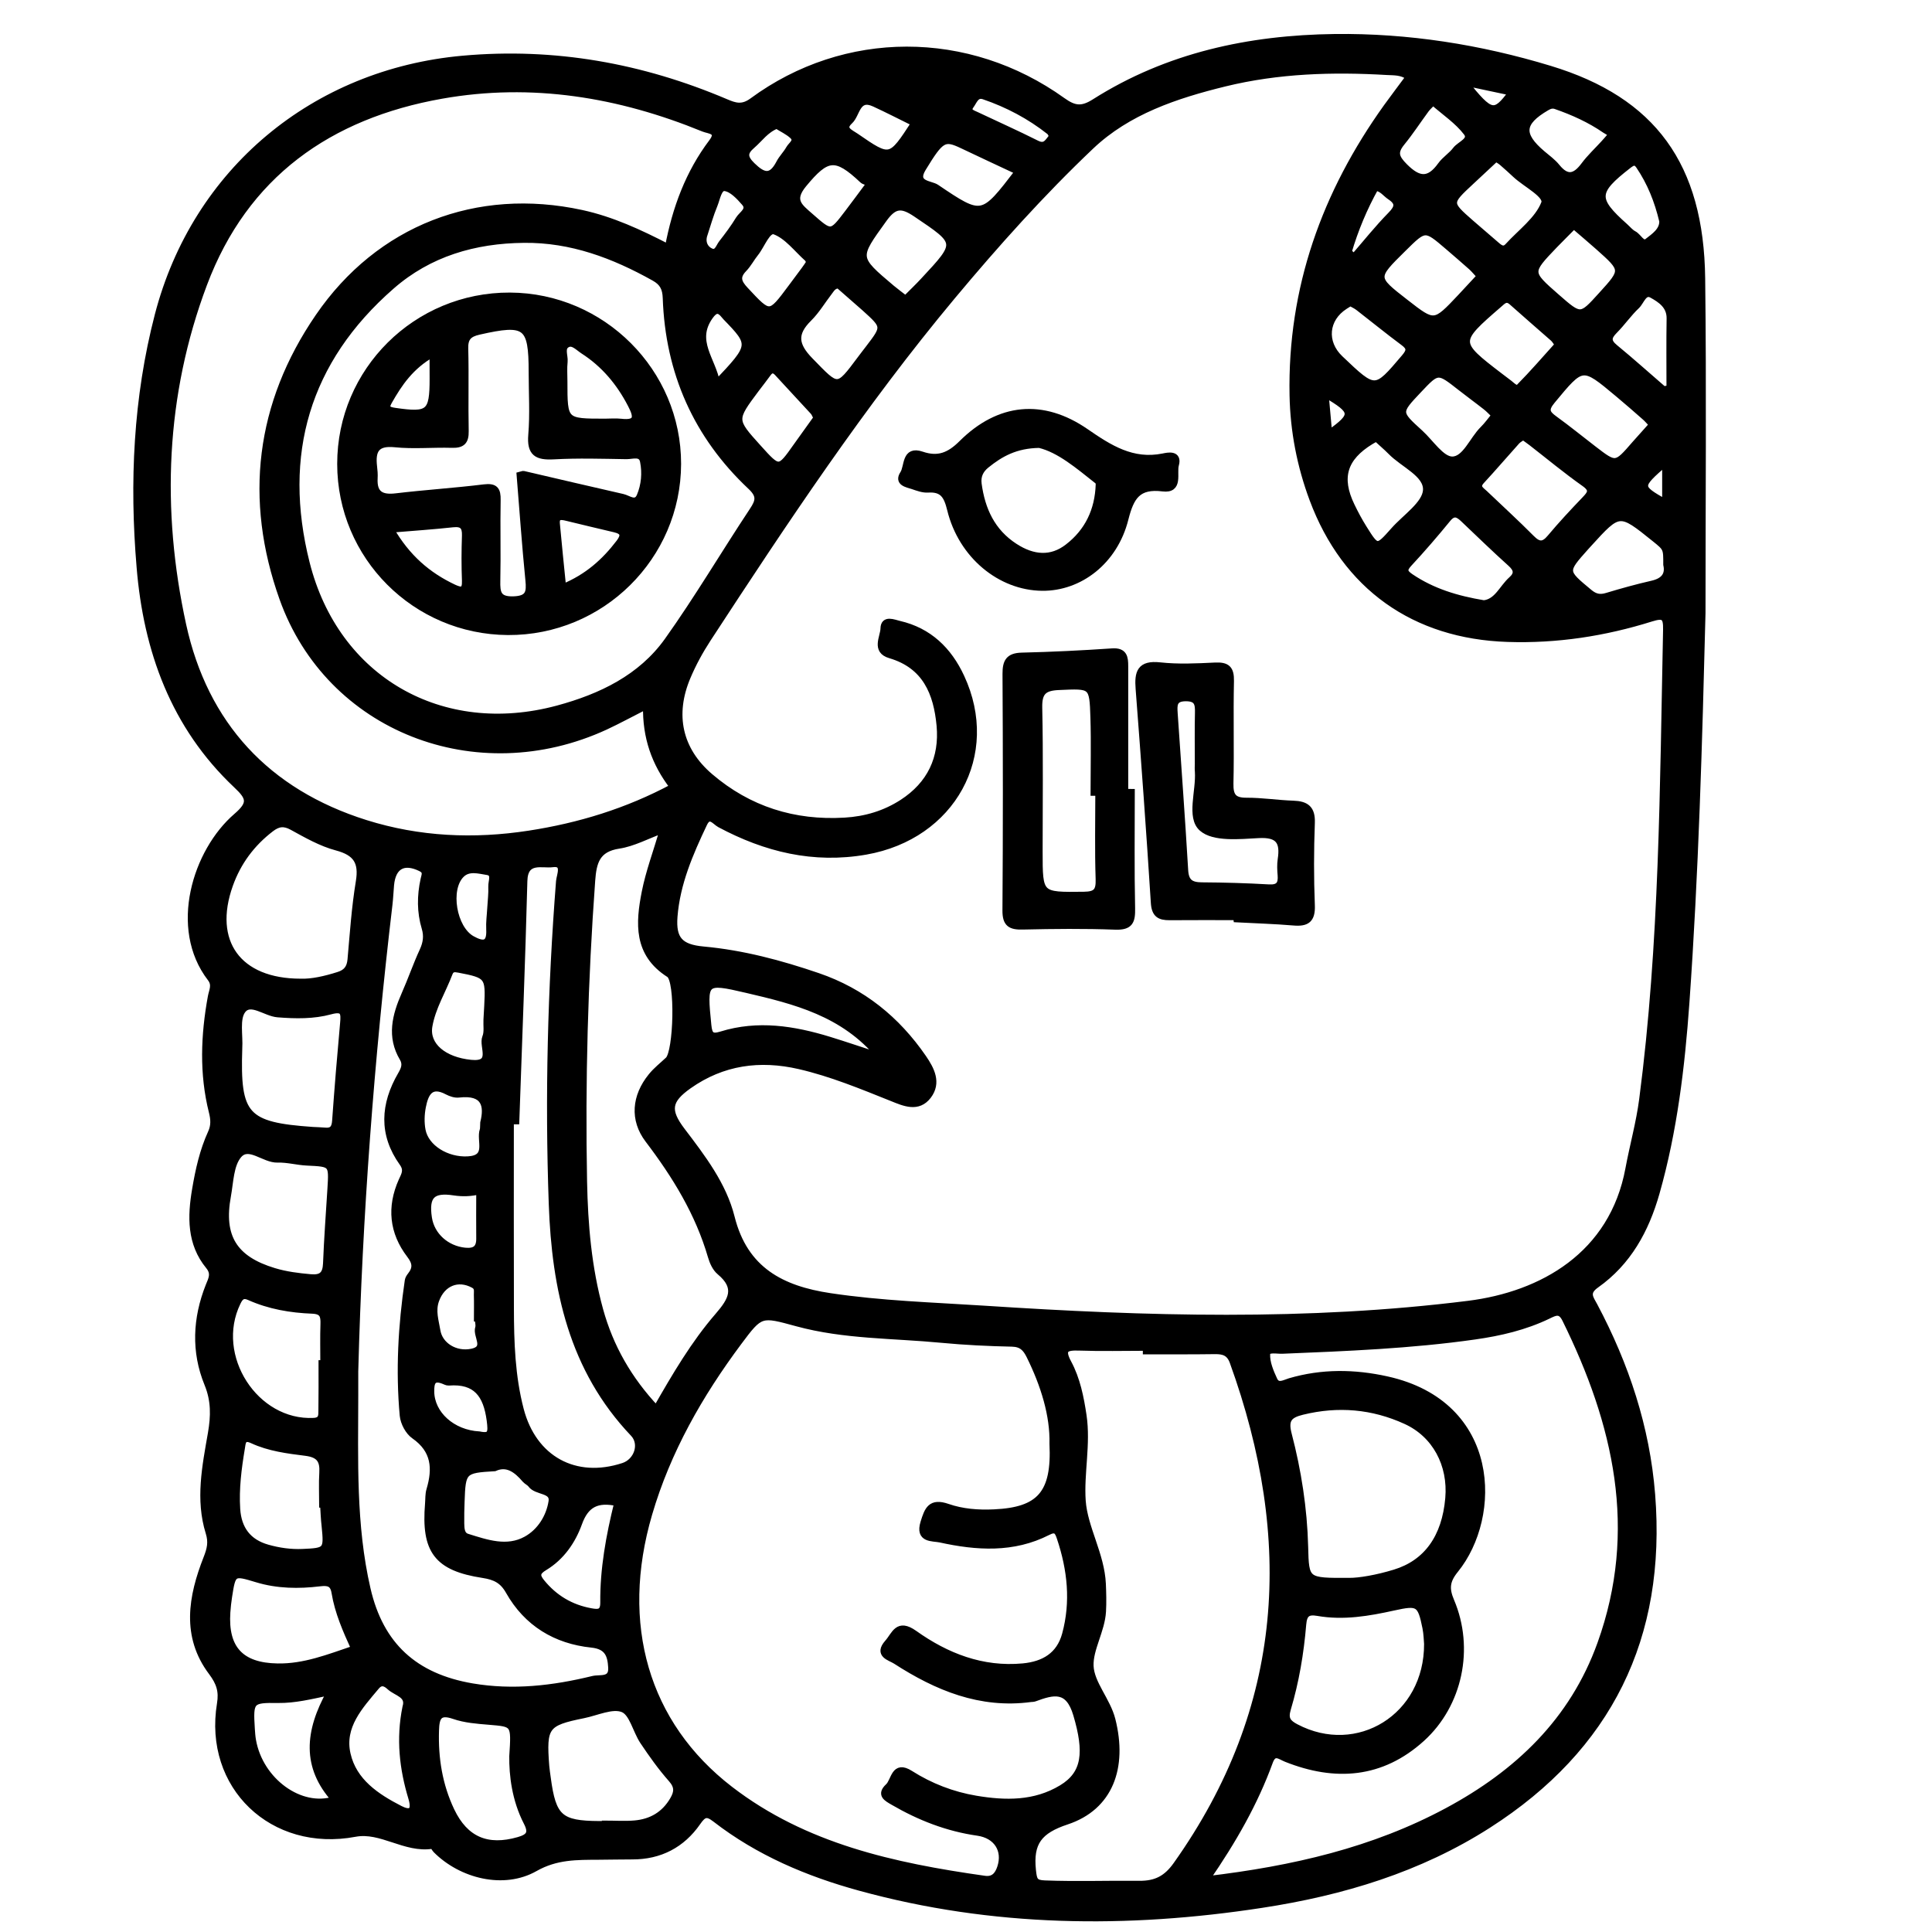 <?xml version="1.0" encoding="utf-8"?>
<!-- Generator: Adobe Illustrator 23.0.0, SVG Export Plug-In . SVG Version: 6.00 Build 0)  -->
<svg version="1.0" xmlns="http://www.w3.org/2000/svg" xmlns:xlink="http://www.w3.org/1999/xlink" x="0px" y="0px"
	 viewBox="0 0 3000 3000" style="enable-background:new 0 0 3000 3000;" xml:space="preserve">
<style type="text/css">
	.st0{stroke:#000000;stroke-width:10;stroke-miterlimit:10;}
</style>
<g id="Layer_1">
</g>
<g id="Layer_2">
	<g>
		<path class="st0" d="M2643.3,952.1c-5.1,201.8-10.7,403.5-25,604.9c-7.1,99.6-18.9,198.7-46.3,295.3
			c-16.4,57.7-43.9,107.8-93.4,142.8c-17.2,12.1-8.9,21.1-2.8,32.6c48.8,91.9,81,188.8,89.3,293c17.6,221.6-66.9,393.2-253.9,513
			c-107.2,68.7-226.9,104.7-351.7,123.8c-209.6,32.2-418.1,30.1-623.9-26.4c-81.1-22.2-157.8-54.6-224.9-106.6
			c-13.1-10.1-18.4-8.1-27.6,5.2c-24.1,34.7-58.4,52.7-101.3,52.6c-17.3,0-34.6,0.4-52,0.5c-34.1,0.2-66-0.6-99.1,18.2
			c-48.5,27.6-114.3,11.1-153.7-28.5c-2.1-2.2-4.3-7-5.8-6.7c-42.2,6.7-79.2-26.3-119.9-18.6c-127.7,24.1-230.5-73.3-209.4-201.6
			c3.2-19.5-0.9-32.6-13.2-49c-42.3-56.1-31.3-117.4-7.8-177.1c5.5-14.1,8.1-24.7,3.4-39.7c-16-51.4-5.4-103,3.5-154.1
			c4.6-26.6,5.2-50.8-5.6-77.1c-20.4-49.9-18-101.4,2-151.8c3.9-9.9,9.6-19,0-30.7c-29.1-35.4-28.1-77.1-20.9-119.3
			c5.1-30.1,11.7-59.9,24.5-87.9c5-10.9,4.4-20.9,1.5-32.4c-14.9-59.3-12.5-119.1-1.6-178.7c1.8-9.8,7.1-18.4-0.7-28.6
			c-60.2-78.1-22.8-197.3,40.2-251.6c23.7-20.4,20.4-29.3-0.1-48.6c-97-91.5-139.4-209-150-338.4C206,749.1,211.9,618,245.3,489.4
			C303.5,265.5,488,112.3,718.5,91.5c142.5-12.8,277.8,11.6,408.4,67.1c14.5,6.2,25.6,9.9,41.5-1.8
			c143.8-105.7,334.5-105.9,481.5-0.4c18.6,13.4,30.4,14.4,49.9,2c113.6-72,240.3-98.9,372.7-100.6c113.7-1.4,225.6,16.3,334.2,49.3
			c160.2,48.6,234,149.9,236.1,325.3C2644.9,605.5,2643.3,778.8,2643.3,952.1z M2187.8,119.5c-11.3-8.3-22.9-7.4-33.8-8
			c-84.8-5-169.1-2.5-252.1,17.8c-75.9,18.6-150.7,43.5-207.9,97.8c-76.6,72.7-147.3,151.6-215.1,232.8
			c-140,167.7-260.5,349.5-379.8,532.1c-12.3,18.9-23,38.5-31.7,59.1c-24.8,58.6-13.2,113.4,35.1,154.7
			c60,51.3,130.4,73.5,209.3,68.8c32.2-1.9,62.2-10.8,89.3-28.3c43.4-28.1,62.9-69,58.2-119.8c-4.7-50.4-22-93.1-77.1-109.3
			c-24.3-7.1-10.3-27.8-10-41.3c0.3-15.9,15.7-8.8,24-6.9c46.2,10.6,76.9,40.5,96.3,82.3c56.1,120.4-13.5,247.2-148.1,270.8
			c-81,14.2-155.6-4.1-226.8-42.2c-7.1-3.8-16.3-18-24.4-1c-21.9,46.1-42.2,92.9-46.2,144.5c-2.7,35.1,9,48,45,51.3
			c61.3,5.6,119.9,21.3,177.9,41.1c69.2,23.7,122.7,67.1,163.7,126.7c12.5,18.2,23.2,38.7,7.7,59.1c-15.7,20.6-37,11.2-56,3.5
			c-47.2-18.9-94.2-38.4-144-49.9c-61.6-14.2-119.5-6.3-171.8,30.6c-32.2,22.8-34.4,38.5-10.5,70c31.6,41.5,64.2,84.1,76.8,134.5
			c20.6,82.3,78.4,111.4,152.7,122.6c79.7,12,160.2,14.4,240.5,19.6c250.5,16.4,501,23.7,750.9-7.6c114.6-14.3,224.2-76,249-210
			c6.7-36,16.7-71.5,21.4-107.7c31.7-242.1,32-485.9,37.1-729.4c0.4-20-3.5-23.9-23.5-17.6c-72.4,22.7-146.5,34.1-222.8,31.6
			c-144.9-4.7-252.1-80.8-302.8-216.6c-19.4-52-29.8-105.9-30.9-161.3c-3.2-166.1,50-314.1,146-448
			C2164.6,150.4,2176.3,135.1,2187.8,119.5z M1634.6,2241.8c1.1-43.9-13.4-91.1-35.8-136.4c-5.9-12-12.4-18.9-27.2-19.3
			c-36.6-0.8-73.3-2.5-109.7-6c-74.9-7.2-150.9-5.5-224.2-25.5c-56.3-15.3-56.5-16.4-90.8,29.6c-60.6,81.3-110.4,168.5-139.1,266.4
			c-50.3,171.5-5.6,326.6,125.7,427.8c116.2,89.5,254.3,119.3,395.4,139.3c14.1,2,20.7-6.3,24.5-17.8c9-27.2-5.8-50.2-35.2-54.4
			c-47.1-6.7-90.3-23.6-131.2-47.4c-10.2-5.9-21-11.4-7.6-23.9c9.7-9,8.8-36.1,34-20.1c31.3,19.9,65.6,33.1,101.9,39.2
			c45.8,7.7,91.6,8.5,133.4-16.8c36.9-22.3,40-55.9,22.8-114.1c-12.5-42.4-35.9-36-65-25.3c-1.9,0.7-4,0.6-6,0.8
			c-78.2,10.5-145.8-17.7-209.5-58.8c-9-5.8-29.1-9.6-12.5-28.3c11.1-12.5,15.3-32.8,41.3-14.3c49.7,35.4,105.3,57.3,168.7,51.4
			c32.6-3.1,56.7-17.4,65.6-49.9c13.8-50.7,8.4-100.7-8.1-150c-3.3-9.7-6-15.8-18.9-9.1c-53.8,27.5-110.5,23.7-167,11.3
			c-12-2.6-34.2,0.9-25.8-26.1c6.1-19.8,11-33.1,37-24.1c22.9,8,47.7,9.9,72.4,8.7C1614.4,2345.5,1638.4,2319.3,1634.6,2241.8z
			 M1003.5,1096.2c-23.7,12-43.2,22.7-63.4,32.1c-200,92.3-429.1,3.1-501.3-199.3c-54.7-153.4-37.2-301.6,55.7-437.1
			C588.7,354.4,740.8,295.8,903.1,331c46.9,10.2,90.1,30.2,134.4,53.1c11.5-60.8,31.9-115.5,68-163.4c13.5-17.9-4.9-17.8-13-21.1
			C961.6,146,826,123.5,685.9,148.3c-174.9,30.9-305.6,123.1-369.3,292.8c-64.7,172.1-71.3,351.1-32.5,529.3
			c33.8,154.9,130.3,259.6,283.6,307.8c83.1,26.1,168.1,29.8,253.9,16.6c77.9-12,152.4-34.7,223.5-72.8
			C1016.4,1184.8,1002.5,1144.2,1003.5,1096.2z M1873.3,2918.4c135.2-15.9,259.6-44.8,374.1-106.3
			c109.1-58.6,194.8-139.7,237.9-259.5c63.6-176.9,25-342.5-54.6-503.9c-7.6-15.4-15.8-11-26.7-5.7c-36.1,17.4-74.6,26.4-114.2,32
			c-99.1,14.1-198.8,18-298.6,22.1c-8.5,0.4-23.5-3.4-23.9,5.3c-0.7,13.3,5.4,27.7,11.3,40.4c5.4,11.6,16.1,4.6,24.2,2.2
			c50.1-14.7,100.5-14,150.9-2.8c171.8,38.1,173.5,212.5,106.1,295.5c-13.9,17.1-14.7,29.4-6.6,48.5
			c31.1,73.3,12.9,160.4-45.4,213.3c-62.6,56.7-134.3,61.9-210.6,31.5c-9.6-3.8-19.2-13.2-25.7,4.9
			C1948.5,2799.1,1915.4,2857.3,1873.3,2918.4z M1779.6,2098c0-1.8,0-3.6,0-5.5c-34.6,0-69.2,0.9-103.8-0.3
			c-20.4-0.7-28.7,2.3-17,24.1c13.6,25.3,19.2,53.6,23.4,81.7c6.6,44.5-4.3,90-1.3,132.7c3,41.9,29.3,83.4,31.3,128.9
			c0.6,14.2,1,28.5,0.2,42.7c-1.7,29.6-20.3,58.2-19.3,84.5c1.1,27.5,26.3,53.5,33.9,83.5c18.8,74.3-3.7,135.7-70.6,157.9
			c-42.9,14.2-57.3,32.9-52.8,75.8c1.7,15.8,2.9,20.3,18.7,20.9c48.9,1.9,97.8,0.1,146.6,0.6c26.6,0.3,42.7-8.7,57.6-29.6
			c173.6-244.3,187.4-506.2,87.9-781.2c-5.3-14.6-14.7-17.1-27.8-17C1850.9,2098.2,1815.3,2098,1779.6,2098z M813.7,372.1
			c-76.8,0.7-147.5,21.3-205.7,72.2C475.6,559.8,433.5,706.1,475.9,874.4c45.6,181,210.1,274.7,390.3,226
			c66.9-18.1,129.3-47.9,170.5-105.7c46.6-65.4,87.5-134.8,131.9-201.8c10-15,11.9-23.5-3-37.5c-84.1-79.1-127.5-177.3-131.5-292.6
			c-0.5-15-4.9-24-18.1-31.4C953.1,396.2,887.3,371.3,813.7,372.1z M551.3,2129.6c0,12.2,0,24.4,0,36.7
			c-0.1,100.8-3.8,201.9,19.1,301.1c20.2,87.8,73.7,136.3,162.7,151.5c63.6,10.8,125.8,3.6,187.6-11.5c10.9-2.7,30,3.2,28.7-18.2
			c-1.1-19-5.5-33.2-30.8-35.8c-55.6-5.8-100.4-32.8-128.5-82.5c-9.5-16.9-21.2-22.7-40-25.6c-71.7-11-91.1-37.6-85.1-110.5
			c0.6-7.1,0.1-14.5,2.1-21.2c9.9-33.3,8-61.9-23.9-84.2c-9-6.2-16.4-20.2-17.5-31.3c-6.4-70-2.4-139.9,7.8-209.4
			c0.4-2.9,2.2-5.8,4.1-8.2c8.7-11.1,8.1-19.8-1.2-31.9c-26.9-35.2-30.8-74.2-12.6-115c4.1-9.1,9.2-16.5,1.2-27.7
			c-32.1-44.8-29.2-90.9-2.3-137.2c4.4-7.7,8.5-15.7,2.7-25.5c-20-33.5-11.5-66.3,3-99.2c9.9-22.3,17.8-45.5,28-67.6
			c5.5-11.9,7.1-22.9,3.4-35.3c-7.5-24.9-7.3-50.2-1.8-75.4c1.5-7,4.9-12.9-4.7-17.6c-26.3-12.9-43.7-3.4-46.4,26.1
			c-0.9,10.1-1.3,20.3-2.5,30.5C575.9,1645.5,557.7,1887.1,551.3,2129.6z M1019.1,2187.6c29.7-51.9,58.6-101.2,95.9-144.3
			c21.2-24.5,32.2-43.8,2.6-68.5c-6.6-5.5-10.9-15.1-13.4-23.7c-19.6-67.5-55.5-125.9-97.7-181.4c-23.7-31.2-20.4-67.4,4.9-98.5
			c7.6-9.4,17.4-17,26.3-25.4c13.3-12.5,16.4-123.4,1.4-132.9c-50.6-32.1-47.1-79.6-37.6-127.7c6.2-31.3,17.6-61.6,27.9-96.6
			c-25.2,9.2-46.2,20.8-68.5,24.2c-34.2,5.2-39.6,25.7-41.7,54.7c-11.3,155.5-15.6,311.2-12.6,467.1c1.3,67.2,7,134.2,25,199.4
			C947.5,2091.7,976.3,2142.2,1019.1,2187.6z M801.4,1740.8c-2.8,0-5.6,0-8.5,0c0,96.8-0.2,193.5,0.1,290.3
			c0.1,53,1.8,106,15.3,157.7c20,76.8,84.9,112.4,159.8,87.7c21.2-7,30.7-34.3,15.5-50.4c-95.4-100.2-121.8-224.6-126.5-356.8
			c-6-167.2-1.7-334.2,11.3-500.9c0.7-8.8,10.6-29.7-10.5-26.8c-15.8,2.2-43.1-8.7-44,26.3C810.7,1492.3,805.7,1616.5,801.4,1740.8z
			 M2094.9,2455.1c15.6,0.2,43.5-4.6,70.9-13c49.5-15.1,78.1-54.6,83.4-115.5c4.6-52.5-20.5-99.3-66.2-120.1
			c-51.7-23.6-105.3-28.2-160.8-14.6c-20.4,5-27.4,12.2-21.4,35.2c14.9,57,24,115.3,25.5,174.5
			C2027.6,2455.4,2027.8,2455.4,2094.9,2455.1z M467,1524.7c17.4,0.6,38.1-4.1,58.6-10.6c12.4-3.9,17.8-11.1,19-24
			c3.6-40.4,6.3-81.1,12.9-121c5.1-30.7-4.3-45.3-34.7-53.4c-24.1-6.4-46.8-19.4-69-31.6c-12.9-7.1-22-5.7-33,2.7
			c-29.9,22.9-51.4,51.8-64,87.2C325.3,1462.2,369.4,1524.8,467,1524.7z M2216.3,2552.6c-0.5-5-0.6-15.3-2.6-25.2
			c-7.7-38.2-11.4-40-49.9-31.5c-38.8,8.6-77.9,15.3-117.7,8.3c-15.6-2.7-21.4,1.7-22.8,18.1c-3.7,44.5-11.1,88.7-23.9,131.5
			c-4.6,15.5,0.4,21.5,12.9,28.1C2107.9,2732.3,2216.8,2666.1,2216.3,2552.6z M939.6,2832.6c0-0.2,0-0.4,0-0.6
			c15.3,0,30.6,1.1,45.8-0.2c25.8-2.2,46.2-13.9,59.7-37c7-11.9,7.6-20.8-2.6-32.3c-16.1-18.2-30.3-38.2-43.9-58.5
			c-11.2-16.8-16.5-44.1-31.2-50.1c-16.5-6.7-40.7,5-61.5,9.2c-58.6,11.8-62.8,17.6-58,79.3c0.5,6.1,1.5,12.1,2.3,18.2
			c8.2,61.8,19.3,71.8,80.1,72.1C933.5,2832.6,936.5,2832.6,939.6,2832.6z M371.2,1627.8c-3.5,105.1,9.7,119.8,114.4,127.1
			c6.1,0.4,12.2,0.4,18.3,1c11.6,1.3,16-3.6,16.8-15.3c3.6-50.6,7.8-101.3,12.4-151.8c1.5-16.2,0.8-24.3-20.1-18.6
			c-26.4,7.2-53.9,6.7-81.7,4.5c-19-1.5-41.9-22.2-54.4-6.2C366.6,1581.7,372.5,1607.5,371.2,1627.8z M513.4,1846.3
			c2.5-39.8,2.4-39.5-36.8-41.4c-15.2-0.7-30.3-5.1-45.4-4.6c-21.3,0.7-44.5-25-60.4-6.9c-13,14.9-13.2,41.7-17.2,63.6
			c-11.7,63.5,9.9,98.2,71.8,116.9c18.5,5.6,37.6,8,56.9,9.7c17.1,1.5,23.6-4.6,24.3-21.7C508.1,1923.4,511,1884.9,513.4,1846.3z
			 M499.6,2117.1c0.9,0,1.8,0,2.8,0c0-20.4-0.5-40.8,0.2-61.1c0.4-12.9-1.4-20.4-17.5-21.1c-33.7-1.3-66.8-6.9-98-20.9
			c-9.9-4.5-14.2-0.3-18.4,8.6c-40.4,83.1,27.6,188.7,118.4,184.1c12.9-0.6,12.2-8.6,12.3-16.3
			C499.8,2166,499.6,2141.6,499.6,2117.1z M550.3,2560.2c-13.2-28.9-25.5-56.9-30.5-87.2c-2.4-14.9-10.3-16.3-23.7-14.7
			c-32.5,3.9-65.2,3.5-96.9-6.1c-37.3-11.3-37.9-11.2-43.8,27c-1.2,8.1-2.2,16.2-2.7,24.3c-3.8,56.6,21.4,83.6,78.2,84.5
			C472.6,2588.8,510.3,2573.7,550.3,2560.2z M795.8,2726.9c3.3-50.9,3.2-50.4-36.6-53.7c-18.2-1.5-37.1-2.9-54.1-8.8
			c-24.2-8.4-27.8,2.7-28.4,22.4c-1.4,43.5,5.3,85.2,24,124.7c21.6,45.4,56,60,104.7,45.9c16.5-4.8,21.2-11.1,12.5-27.9
			C799.8,2794.4,795.4,2756.1,795.8,2726.9z M502,2336c-0.5,0-1,0-1.4,0c0-16.3-0.8-32.6,0.2-48.9c1.2-19.4-4.7-28.8-26.2-31.5
			c-28-3.5-56.7-7.1-82.9-19.3c-15.1-7-15.1,4.2-16.5,12.8c-5.2,31.2-9.2,62.5-7.2,94.2c2,31,17.3,51.6,47.4,60.1
			c17.7,5,35.8,7.6,54.4,6.8c37.5-1.6,38.4-2.6,34.6-40.6C503.1,2358.4,502.7,2347.2,502,2336z M2365.2,678
			c-3.6,2.6-7.3,4.4-9.9,7.2c-18.4,20.4-36.2,41.3-54.9,61.5c-9,9.8-0.7,14.1,4.8,19.3c24.3,23.2,49.2,45.9,72.8,69.7
			c11.2,11.3,18.8,11.7,29.3-0.9c17-20.3,35.1-39.7,53.4-58.8c9-9.4,13.8-15.3-0.5-25.4c-28.2-19.9-54.9-42.1-82.2-63.3
			C2374.1,684.3,2369.9,681.4,2365.2,678z M512.6,2627.2c-30.7,6.6-55.2,12.5-80.5,12.2c-42.7-0.6-44.2,1.1-41.4,45.2
			c0.4,6.1,0.8,12.2,1.9,18.2c11.1,62.6,73.8,108.6,126.9,91.5C473.9,2743.5,477.8,2689.3,512.6,2627.2z M2304.1,937.1
			c20.9-2.3,28.5-24.1,43.1-37.1c9.5-8.5,8.7-16-1.2-24.9c-25-22.5-49.1-45.9-73.5-69.1c-8.4-8-15.3-11.6-24.6-0.1
			c-19.3,23.6-39.3,46.8-60.1,69.2c-8.9,9.6-7.2,14,2.8,20.8C2224.2,918.6,2261.8,930.1,2304.1,937.1z M768,2279.5
			c-48.6,2.8-50,4.3-51.6,52.6c-0.4,11.2-0.7,22.4-0.5,33.6c0.2,8.2,0.5,18,9.6,20.8c30.1,9.4,61.7,20.5,91.6,4
			c21.8-12,36-34.9,39.7-59.1c2.8-18.7-23.5-14.2-32.2-26.1c-2.3-3.2-6.6-4.9-9.2-7.9C802.1,2281.7,787.2,2270.8,768,2279.5z
			 M629.9,2651c6.2-19.7-14.3-22.1-24.6-31.6c-6.3-5.8-13.4-9.5-20.9-0.6c-25.6,30.6-54.9,61.6-45,105.1
			c9.7,42.6,45.1,66.1,81.7,84.9c14.7,7.6,24.7,5.6,17.9-17C625.3,2746.5,619.9,2700.1,629.9,2651z M2587.7,876.7
			c0.1-25.5,0.1-25.5-18.3-40.3c-54.9-44.2-54.9-44.2-102.8,8.5c-1.4,1.5-2.8,2.9-4.1,4.5c-34.1,38.2-33.8,37.9,5.3,70.4
			c9,7.5,16.7,9,27.5,5.7c23.2-7,46.6-13.5,70.3-18.9C2583.8,902.4,2591.3,892.5,2587.7,876.7z M2137.1,680.4
			c-3.4,1.9-5.9,3.3-8.4,4.8c-41.9,25.6-51.3,56.4-30.1,100.2c5.7,11.9,12,23.6,19,34.8c20.4,32.6,20.8,32.6,46.5,3.6
			c18.2-20.6,49.1-40.7,50.5-62.5c1.6-25.3-35.5-40-55-60.1C2152.6,694.1,2144.8,687.6,2137.1,680.4z M2565.7,659.4
			c-4.6-4.8-7.8-8.7-11.5-11.9c-13.8-12.1-27.5-24.2-41.6-35.9c-55.9-46.8-55.3-46.3-102.7,10.9c-11.3,13.7-8.1,19.5,4,28.2
			c20.6,14.9,40.3,31,60.5,46.5c34.7,26.7,34.7,26.6,64.4-7.7C2547.5,679.6,2556.3,669.9,2565.7,659.4z M2298.2,428.9
			c-5.3-5.7-8.9-10.2-13.1-14.1c-12.1-10.8-24.5-21.4-36.8-32c-35.5-30.4-35.5-30.4-69.7,3.5c-45.5,44.9-45.5,44.9,3.8,83.2
			c44.9,35,45,35,85.7-8.2C2277.5,451.2,2287.1,440.8,2298.2,428.9z M1365.8,1640.2c-56.1-67.4-131.5-85.9-206.5-103.4
			c-66.7-15.6-66.6-13.9-59.7,55.3c1.5,15.1,5.3,19.2,20.4,14.5c56.7-17.6,112.4-8.7,167.6,8.2
			C1312.3,1622.4,1336.9,1630.8,1365.8,1640.2z M1406.1,464.2c10-10,19.4-19,28.3-28.6c55.3-59.4,54.7-58.5-12.1-103.6
			c-22.1-14.9-33.7-14.4-50,8.3c-43.2,60.1-44.4,59.3,12.5,107.3C1391.6,453.2,1398.7,458.5,1406.1,464.2z M1302.2,442.8
			c-8.4,0.3-11.1,6.1-14.7,10.7c-10.5,13.6-19.4,28.8-31.5,40.8c-23.9,23.6-21.6,41.6,2.1,65.8c43.3,44.4,41.7,46,78-2.6
			c4.2-5.7,8.6-11.2,12.9-16.9c25.5-33.4,25.6-33.5-6.3-62.3C1329.1,466.3,1315.3,454.4,1302.2,442.8z M958.7,2333.7
			c-31.3-6.8-49.1,1.8-59.8,31.6c-9.9,27.5-27.1,52.6-53.3,68.4c-11.8,7.1-13.2,12.7-4.6,23.2c20.1,24.7,45.6,39.8,76.8,45.4
			c10.8,1.9,19.4,2.5,19.3-13.7C936.6,2436.5,945.9,2385.6,958.7,2333.7z M2322.9,245.9c-13.2,12.3-25.8,24.1-38.4,35.8
			c-35.9,33.4-36,33.4-0.3,64.7c13,11.4,26.3,22.5,39.3,33.9c5.7,5,11.4,9.4,18.1,2c19.9-21.8,46.6-41,56.5-66.6
			c5-13-28.6-29.5-44.7-44.5c-6.7-6.3-13.5-12.4-20.4-18.4C2330,250.1,2326.4,248.2,2322.9,245.9z M2419.3,535.3
			c-2.9-4-4.7-7.5-7.5-10c-21.3-18.8-42.9-37.3-64-56.2c-9-8-13.9-1.8-20.3,3.7c-66.8,57.8-66.9,58.9,1.6,111.3
			c4.8,3.7,9.7,7.3,14.5,11c4.7,3.6,10.8,10.7,15.5,5.9C2379.7,580.2,2398.9,557.9,2419.3,535.3z M2321.1,644.8
			c-5.4-5.1-9.4-9.6-14.1-13.2c-12.8-10.1-26-19.6-38.8-29.7c-35.5-27.9-35.5-28-65.5,3.8c-32.7,34.6-32.7,34.7,2.3,66.5
			c16.5,15,33.2,41.6,49.9,41.7c20.5,0.1,31.5-31.2,48.1-47.5C2309.4,660.1,2314.6,652.7,2321.1,644.8z M2443.8,350.4
			c-10.1,10.3-20.1,20.1-29.8,30.1c-40.6,42.4-40.6,42.4,2.9,80.5c37.6,32.9,37.6,32.9,69.9-2.8c35.4-38.9,35.4-39-5-75
			C2469.7,372.4,2457.2,362,2443.8,350.4z M755.7,1583.4c0.4-7.1,0.9-14.2,1.2-21.3c2.4-46.2,0.7-48.1-44.4-56.7
			c-6.9-1.3-11.8-1.5-14.6,5.8c-10.4,27.5-26.5,53-31.5,82.3c-5,30,22.7,53,64.8,57.2c37.7,3.7,16.9-25.9,22.6-39.9
			C757.2,1602.6,755.2,1592.5,755.7,1583.4z M1268.2,648.9c-2.4-4.4-3.3-7.4-5.3-9.6c-18.5-20.2-37.1-40.2-55.7-60.3
			c-5.2-5.6-10-5.8-14.7,0.8c-5.9,8.2-12.2,16.1-18.3,24.2c-35.8,47.9-35.8,48,3.2,91.2c32.4,35.9,32.3,35.9,59.5-2.6
			C1247.5,677.9,1258,663.2,1268.2,648.9z M1581,266.4c-30.2-14.2-58.6-27.3-86.8-40.8c-28.1-13.3-32.9-10.6-61.2,35.8
			c-15.2,24.9,12,23.8,20.8,29.7C1525.2,339.4,1525.5,338.8,1581,266.4z M2096.7,470.1c-3.3,2.1-5.8,3.7-8.4,5.3
			c-30.5,19.6-33.9,56.2-7.4,81.4c54.8,52.2,54.4,51.9,99.9-1.7c8.6-10.1,9.2-15.3-1.6-23.3c-23.6-17.5-46.4-36.2-69.7-54.2
			C2105.6,474.5,2100.9,472.5,2096.7,470.1z M750.7,1743.3c6.6-26.2,2.4-48.7-38.3-44c-5.7,0.7-12.4-1.6-17.6-4.3
			c-26.6-14.2-34.5,3-38.5,23.6c-2.3,11.7-2.7,24.6-0.5,36.3c5.2,27.6,38.1,47.5,70.7,45.7c35-1.9,17.7-29.5,23.4-45.9
			C750.6,1752.8,750.3,1750.6,750.7,1743.3z M2503.2,208.1c-3.8-2.2-7.4-3.9-10.8-6.2c-23.6-16.3-49.6-28-76.6-37.4
			c-5.4-1.9-9.7-0.3-14.3,2.4c-39.9,23.3-41.6,42.1-6.6,71.8c7.8,6.6,16.3,12.7,22.6,20.5c15.7,19.4,28.4,16.1,42.2-2.4
			c9.1-12.2,20.4-22.7,30.7-34C2493.9,219.1,2497.1,215.2,2503.2,208.1z M2583.3,604.9c3.1-0.6,6.3-1.3,9.4-1.9
			c0-36.2-0.4-72.3,0.2-108.5c0.3-19.9-14.6-29.4-27.7-36.7c-12.5-7-16.7,10.3-23.8,17.1c-12.5,11.8-22.3,26.2-34.4,38.4
			c-10,10-11.1,16.9,0.8,26.6C2533.4,560.9,2558.1,583.2,2583.3,604.9z M1257,407.3c-1.3-2.5-1.8-4.7-3.2-6
			c-16.6-14.8-31.4-35-50.9-42.2c-11.3-4.1-19.9,21.6-29.8,33.9c-6.4,7.9-11.1,17.3-18.1,24.5c-12.2,12.6-8.4,21.4,2.5,33
			c38,40.7,37.5,41.1,71.3-4.3c6.7-9,13.4-17.9,20-26.9C1251.9,415.3,1254.5,411.1,1257,407.3z M2225.2,158.4
			c-4.3,4.6-8.1,7.8-11,11.7c-12.6,17.1-24.2,35-37.6,51.4c-12.1,14.9-9.3,23.2,4.4,37c21.9,22,37.9,23.6,56.3-2
			c6.4-8.9,16.6-15.1,23.2-23.9c6.5-8.6,26.2-14.6,16.8-26.8C2263.5,187.7,2243.5,174.5,2225.2,158.4z M1351,284.3
			c-4.4-1.7-9-2.3-11.8-4.9c-41.9-39.5-55.5-36.7-91.4,6.7c-20.8,25.2-6.2,35,10.1,49.4c32.8,28.8,32.6,29.2,58.6-5
			C1326.8,317,1336.9,303.2,1351,284.3z M2581.5,343.3c-7.6-31.9-18.9-59.9-36.2-85.5c-5.5-8.2-10-6.2-17-0.7
			c-52,40.4-52.9,52.1-5.2,94.5c4.6,4.1,8.6,9.2,13.8,11.9c7.5,3.8,13,18.1,21.4,11.5C2568.7,366.9,2582,358.1,2581.5,343.3z
			 M744.5,1849.6c-13.1,3.2-26,3.7-39.2,1.7c-34.2-5.3-44.8,5.5-39.6,39.9c4.2,27.6,27.6,48.3,56.2,51.2
			c15.5,1.5,22.9-3.7,22.6-19.7C744.2,1899.5,744.5,1876.2,744.5,1849.6z M742,2047c-0.4,0-0.7,0-1.1,0c0-12.1,0.3-24.2-0.1-36.3
			c-0.2-5.5,1.8-11.7-5.4-15.5c-24.4-13.3-48.9-3-58.5,23.8c-5.9,16.5-0.6,31.9,2,47.6c3.7,22.5,28.2,38.1,54.1,32.6
			c25-5.3,5.9-24.8,9.8-37.2C744.2,2057.5,742.3,2052,742,2047z M744.2,2227.7c18.3,3.8,19.1-2.7,16.5-22.4
			c-5.3-39.8-21.4-62.1-64-58.8c-2.8,0.2-5.7-1.7-8.6-2.7c-17.1-6.5-18.9,4.3-18.8,16.8C669.5,2195.6,702.2,2225.5,744.2,2227.7z
			 M761.6,1410c0.6-11.1,2.1-22.3,1.6-33.3c-0.4-8.1,6.4-21-6.6-23c-13.1-2-28.8-7-40.2,4.3c-23,22.7-12.5,83.9,16.5,100.1
			c16.5,9.2,28.4,10,27.1-14.8C759.4,1432.3,761,1421.2,761.6,1410z M1419.9,191.2c-20.8-10.2-41.2-20.8-62.1-30.4
			c-27.3-12.6-26.8,16.6-38.2,27.1c-13.7,12.6,0.5,17.7,9.2,23.7C1382.5,248.6,1382.5,248.6,1419.9,191.2z M1113.1,594.8
			c55.4-58.5,55.5-59.5,13.9-102.4c-0.7-0.7-1.4-1.5-2-2.3c-8.2-10.5-14.4-10.5-22.7,1.3C1075.3,529.6,1106.7,558.7,1113.1,594.8z
			 M1634.2,211.9c-1.6-2.7-2.5-6-4.7-7.7c-30.7-24.2-64.8-42.2-101.7-54.8c-12.2-4.2-15.4,7.8-20.3,14.4c-6.9,9.3,2.4,11.9,8.6,14.8
			c31.3,14.8,62.8,28.9,93.7,44.4C1624,230.1,1627.4,219.1,1634.2,211.9z M1092.8,366.8c-2.5,10.8,2.3,19.6,10.6,23.5
			c10.3,4.9,12.9-7,17.4-12.7c9.4-12,18.6-24.3,26.5-37.3c4.7-7.7,18.5-14.5,8.9-25.5c-8.4-9.7-19.5-21.6-30.6-23.1
			c-9.7-1.3-12.2,16.3-16.2,26.1C1102.8,333.7,1098.2,350.4,1092.8,366.8z M1206.1,194.8c-17.2,6.7-26.2,20.7-38.2,31
			c-12.6,10.8-12.7,18.7,0.1,31.2c17.3,16.9,29.5,20.3,42-3.6c4.1-8,10.9-14.5,15.3-22.4c3.4-6.2,14.2-12,5.3-20.3
			C1223.4,204.1,1214,199.9,1206.1,194.8z M2093.9,391.2c2.8,2.6,5.7,5.2,8.5,7.7c19-21.9,37.1-44.6,57.3-65.2
			c11.4-11.6,12.7-19.1-1.1-28.3c-7.2-4.7-12.2-13-22.7-14.3C2118,323.1,2104.2,356.4,2093.9,391.2z M2347.3,143.5
			c-25-5.3-47.4-10.1-72.4-15.4C2315.1,178.2,2320.6,179.5,2347.3,143.5z M2586,780.4c0-21.7,0-40.9,0-61.9
			C2543.6,755.6,2543.6,756.2,2586,780.4z M2063.6,673c40.3-28.7,39.7-34.2-5.5-60.8C2059.9,632.5,2061.6,651,2063.6,673z"/>
		<path class="st0" d="M1919.9,1423.8c-34.6,0-69.2-0.2-103.8,0.1c-15.5,0.1-23-4.1-24.1-22.2c-7-110.7-15.1-221.4-23.6-332
			c-2-25.3,1.7-39.6,32.8-36.2c28.2,3.1,57,1.7,85.5,0.3c18.6-0.9,24.8,4.6,24.4,23.8c-1.2,52.9,0.4,105.9-0.8,158.9
			c-0.4,19.2,4.7,27.3,25,27.2c24.4-0.1,48.7,3.8,73.1,4.6c19.8,0.7,29.1,7.4,28.3,29.3c-1.6,42.7-1.7,85.6,0,128.3
			c0.9,22.6-8,28-28.2,26.2c-29.4-2.5-59-3.3-88.4-4.9C1919.9,1426.1,1919.9,1425,1919.9,1423.8z M1860.3,1186.1
			c0-26.5-0.4-52.9,0.2-79.4c0.3-13.8-1-22.8-19.1-22.8c-19.4,0-18.5,11.2-17.7,23.8c5.5,81.2,11.5,162.3,16.3,243.6
			c1.1,18.9,9.5,23.7,26.5,23.8c34.6,0.2,69.2,1.2,103.7,3.2c15.5,0.9,19.8-5.4,18.7-19.3c-0.7-8.1-1.1-16.4,0.1-24.4
			c4.2-27.4-3.2-39.9-34.6-38.2c-30,1.6-69.7,5.8-88-10.4c-19.2-17-4-57.5-6-87.7C1860,1194.2,1860.2,1190.2,1860.3,1186.1z"/>
		<path class="st0" d="M1757.1,1230.1c0,60.1-0.8,120.2,0.5,180.2c0.4,20-2.6,29.1-25.7,28.3c-47.8-1.8-95.8-1.3-143.7-0.2
			c-19,0.5-26.8-3.8-26.6-24.9c0.9-122.3,0.8-244.6,0.1-366.9c-0.1-19,4.6-27.7,25-28.2c46.8-1.1,93.7-3.4,140.4-6.6
			c18.7-1.3,19.8,9.5,19.8,22.6c0.1,65.2,0,130.4,0,195.5C1750.3,1230.1,1753.7,1230.1,1757.1,1230.1z M1705.8,1230.7
			c-2.5,0-4.9,0-7.4,0c0-38.7,1-77.5-0.2-116.1c-1.6-51.5-2.2-50.4-54.3-48.1c-23.2,1-31,8.3-30.5,32.3
			c1.6,74.4,0.6,148.8,0.6,223.2c0,69.2,0,68.5,68.9,67.7c19.1-0.2,24-5.8,23.4-24.5C1704.8,1320.3,1705.8,1275.5,1705.8,1230.7z"/>
		<path class="st0" d="M1618.4,912.4c-65.2-0.6-125.3-50-142.7-121.2c-5.2-21.2-11.5-32.8-34.7-31.3c-7.7,0.5-16-2.6-23.6-5.2
			c-9-3-24-5.1-14.9-19.1c7.3-11.2,2.2-38.6,28.8-29.5c25.7,8.8,43.2,1.3,62.1-17.5c58.1-57.8,125.7-64.2,192.5-18.2
			c36.8,25.4,72.5,48.4,120.3,38.7c7.2-1.5,24.5-5.3,19.4,12.7c-3.7,13.2,6.8,39.6-19.9,36.3c-39.1-4.8-49.7,13.1-58.5,47.8
			C1730.6,871.8,1676.3,912.9,1618.4,912.4z M1613.9,690.5c-37,0.5-60.5,14-82.3,31.6c-9.4,7.6-13.9,16.9-12.3,29.4
			c5.4,40.1,21.1,74.2,56.1,97c29.4,19.2,57.4,20.4,82.3,1.3c31.8-24.3,47.4-57.6,48.7-97.5c0.1-1.9-0.7-4.5-2-5.5
			C1674.4,723.1,1645.2,698,1613.9,690.5z"/>
		<path class="st0" d="M788.7,981.1c-143.9-0.9-260-117.2-260.1-260.7c-0.1-144.7,117.9-261.7,263.2-261.1
			c143.6,0.6,261,118.2,260.8,261C1052.3,864.7,933.6,981.9,788.7,981.1z M807.2,737.7c3.9-1,4.9-1.6,5.7-1.4
			c51.4,11.9,102.7,24.1,154.1,35.7c8.8,2,20.5,12.5,26.6-1.7c7.2-16.9,8.8-36,5.2-54c-2.8-13.9-16.8-8.2-26-8.3
			c-37.7-0.6-75.4-1.8-113,0.3c-25.8,1.4-36.9-4.5-34.5-33c2.7-32.4,0.6-65.1,0.6-97.7c0-73-8.9-79.5-82.4-62.8
			c-15.4,3.5-21.9,9.7-21.4,26.4c1.1,42.7-0.2,85.5,0.7,128.3c0.3,16.1-5.3,21.4-21.1,20.9c-29.5-0.9-59.3,2.1-88.5-0.9
			c-29.4-3-35.5,10.3-32.7,34.8c0.7,6.1,1.3,12.2,0.9,18.3c-1.4,24.7,10.8,31.2,33.7,28.4c45.4-5.4,91.2-8.3,136.6-13.9
			c17.2-2.1,21,3.6,20.7,19.3c-0.8,41.7,0.4,83.5-0.5,125.2c-0.4,18.8,1,30.1,25.3,29.4c24-0.7,25.6-11.1,23.6-30.5
			C815.4,846.2,811.6,791.6,807.2,737.7z M876.1,592.1c0,63,0,63,63.5,63c8.1,0,16.4-0.8,24.4,0.1c27.5,3.2,25.1-9,15.5-27.3
			c-17.7-34.1-41.5-62.5-73.9-83.3c-7.5-4.8-15.6-14.2-24-10.3c-11.2,5.1-4.2,18-5.2,27.4C875.3,571.7,876.1,581.9,876.1,592.1z
			 M606.8,822.1c25.3,43.7,57.4,71.3,97.7,90.3c12,5.6,18.4,5.5,17.8-10.7c-0.9-23.2-0.8-46.6,0-69.8c0.5-14.6-4.4-19.7-19.3-18.1
			C672.9,817.1,642.8,819.1,606.8,822.1z M874.1,911.9c38.2-15.7,64.9-39.8,87.4-69.3c8.6-11.3,7.1-17.7-7.1-21
			c-24.7-5.7-49.3-11.8-74-17.7c-8.5-2.1-17.3-3.7-16,9.6C867.3,845.7,870.7,877.8,874.1,911.9z M672,549.2
			c-34.5,19.6-52.2,46.2-68.2,74.3c-6.2,10.9-1,13.2,9.5,14.8c52.9,7.7,58.8,3,58.8-50.1C672,577.2,672,566.2,672,549.2z"/>
	</g>
</g>
</svg>
